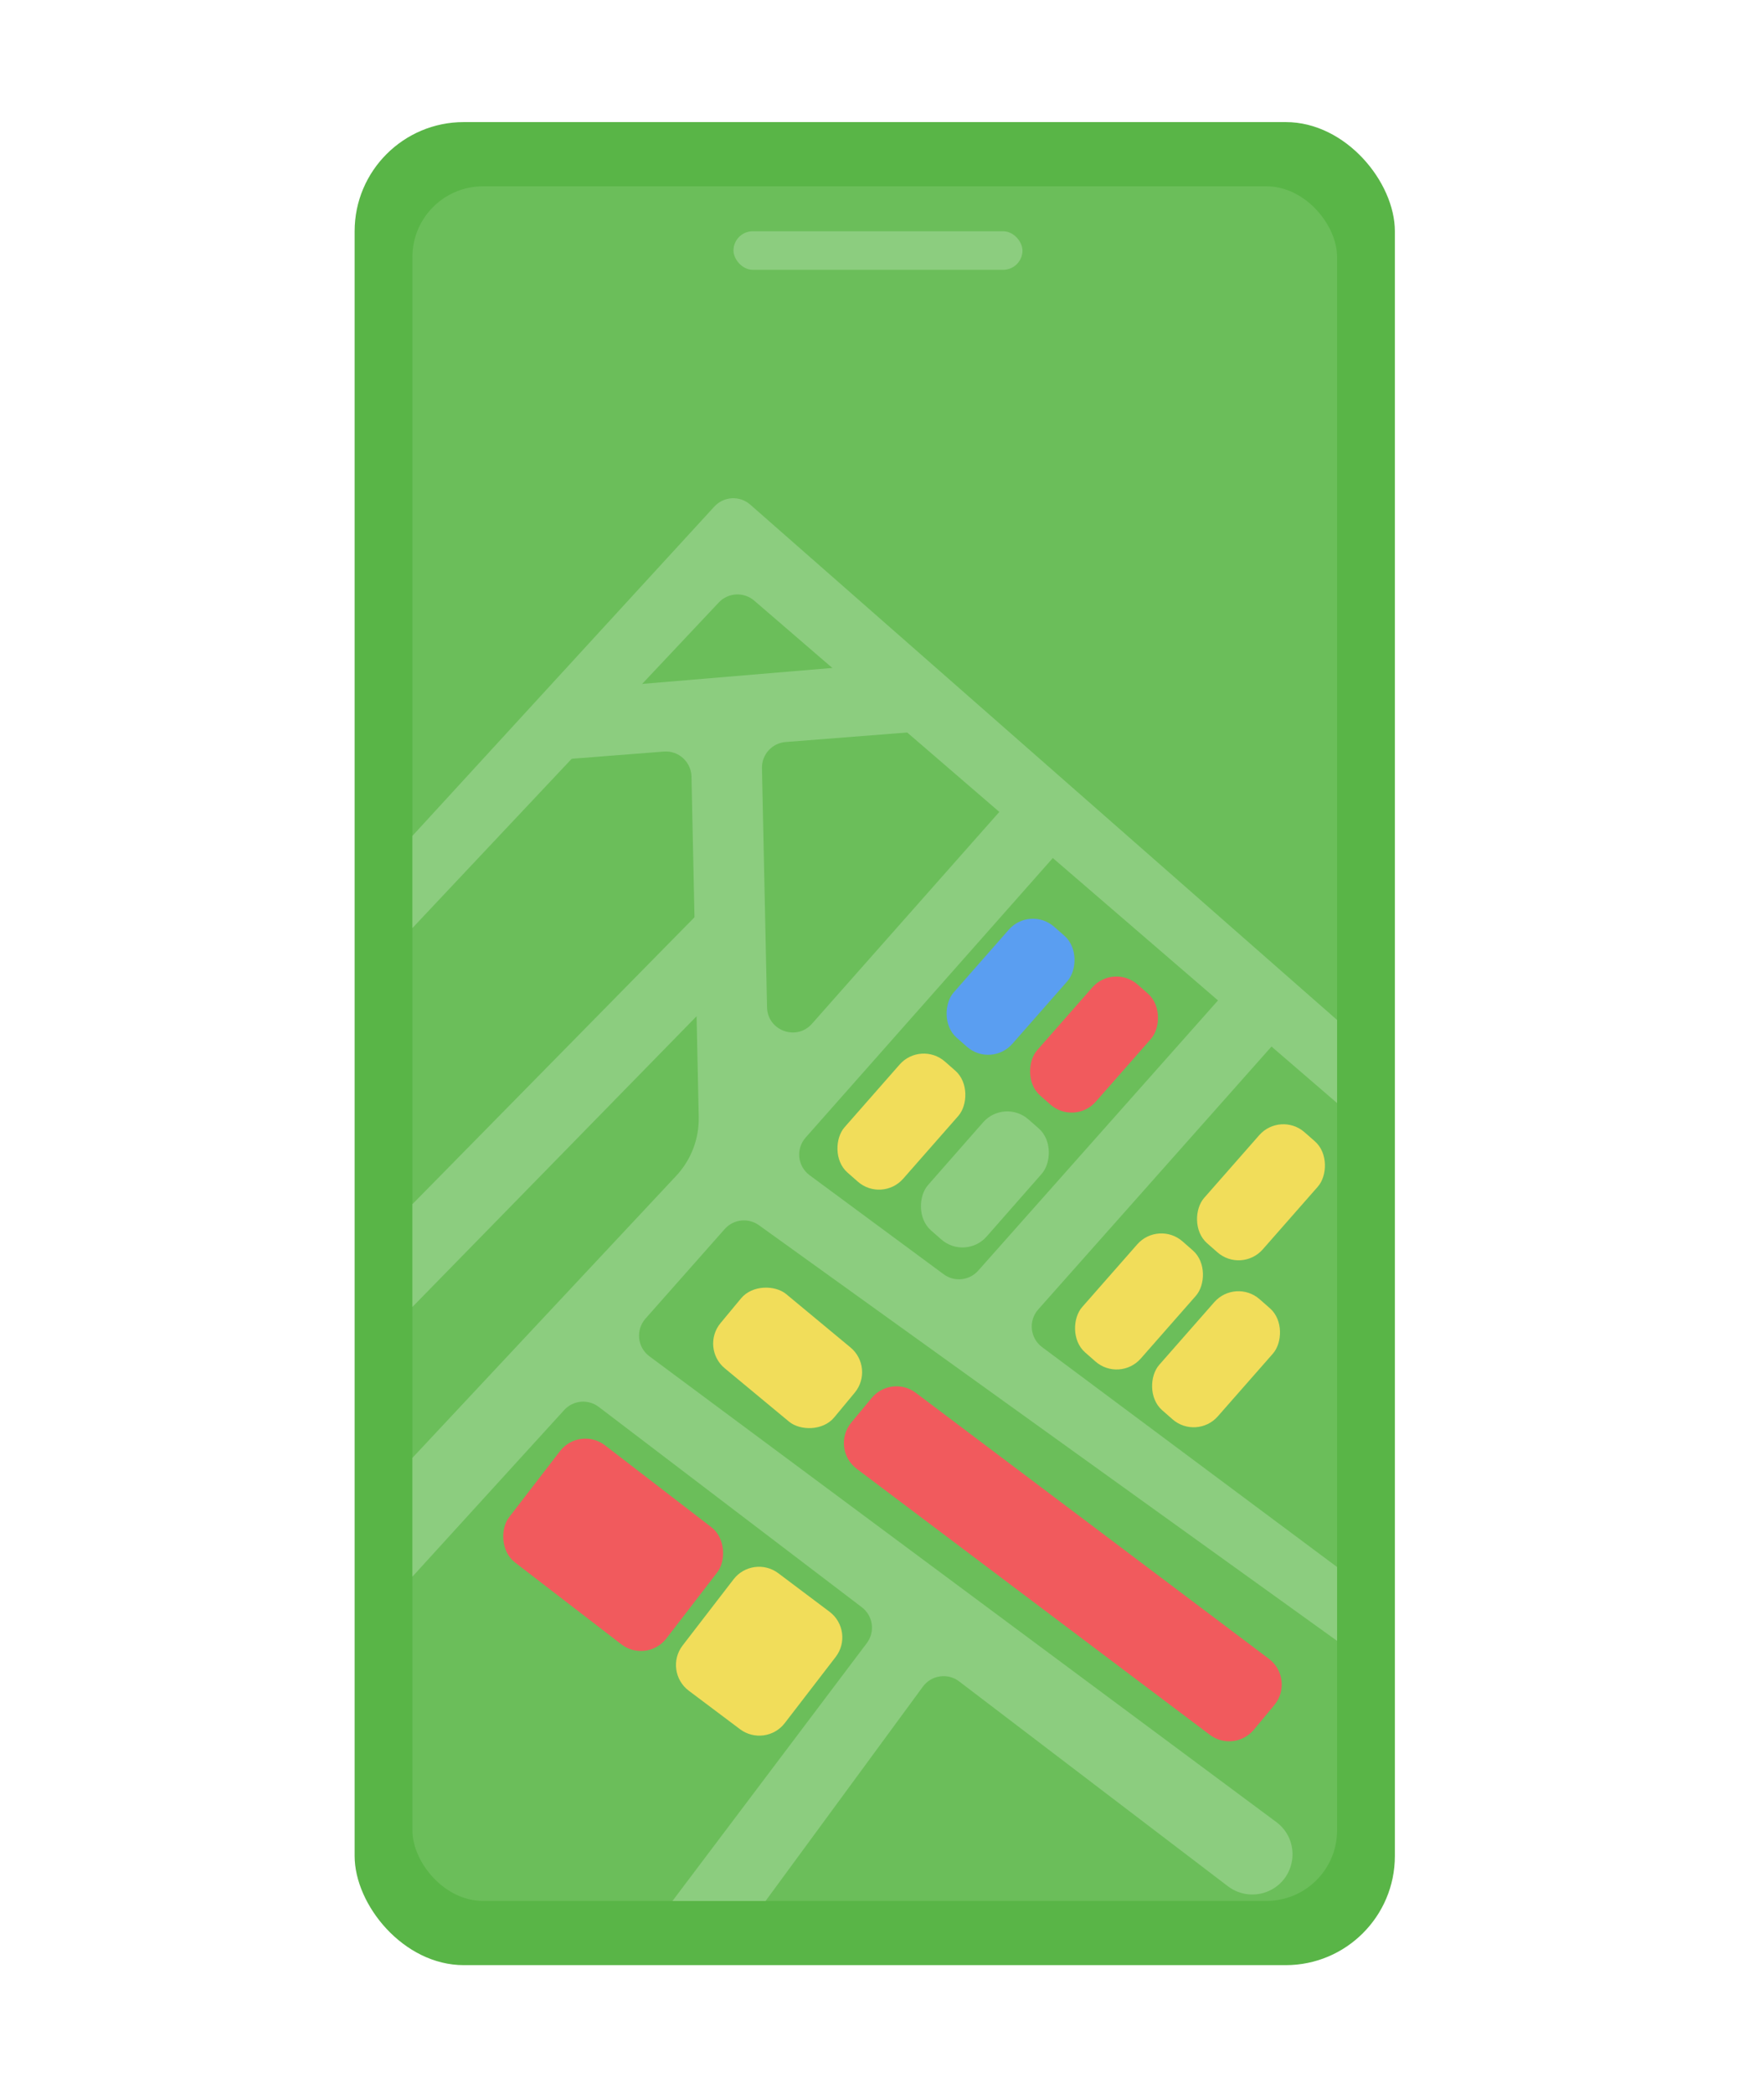 <svg width="59" height="70" viewBox="0 0 59 70" fill="none" xmlns="http://www.w3.org/2000/svg">
<rect x="11.861" y="4.083" width="34.793" height="61.639" rx="3.651" fill="#59B547"/>
<rect x="13.794" y="6.231" width="30.927" height="57.343" rx="2.362" fill="#6BBE5A"/>
<rect x="24.533" y="7.734" width="9.665" height="1.289" rx="0.644" fill="#8CCD7F"/>
<path fill-rule="evenodd" clip-rule="evenodd" d="M23.893 16.941C24.209 16.597 24.742 16.568 25.093 16.876L44.721 34.112V36.891L25.227 20.088C24.878 19.788 24.355 19.815 24.04 20.15L13.794 31.037V27.955L23.893 16.941Z" fill="#8CCD7F"/>
<path fill-rule="evenodd" clip-rule="evenodd" d="M25.485 25.691C25.475 25.235 25.822 24.852 26.276 24.816L30.529 24.483L30.345 22.128L18.84 23.094L18.18 25.45L22.202 25.135C22.694 25.096 23.117 25.48 23.128 25.973L23.37 37.357C23.385 38.085 23.115 38.791 22.617 39.324L13.794 48.756L13.794 52.729L18.87 47.157C19.17 46.828 19.672 46.782 20.026 47.052L28.826 53.753C29.202 54.039 29.276 54.576 28.991 54.953L22.492 63.575H25.606L30.868 56.407C31.152 56.02 31.699 55.941 32.081 56.233L41.07 63.084C41.466 63.386 41.997 63.444 42.449 63.236C43.376 62.808 43.507 61.544 42.687 60.935L21.72 45.359C21.316 45.059 21.256 44.477 21.589 44.1L24.239 41.104C24.531 40.774 25.026 40.719 25.384 40.976L44.721 54.877V52.407L34.854 45.052C34.45 44.751 34.391 44.169 34.725 43.793L43.348 34.076L41.581 32.508L32.717 42.496C32.422 42.828 31.922 42.881 31.564 42.617L27.079 39.304C26.673 39.004 26.612 38.421 26.946 38.044L36.154 27.632L34.385 26.067L27.157 34.239C26.639 34.824 25.671 34.469 25.655 33.688L25.485 25.691Z" fill="#8CCD7F"/>
<path fill-rule="evenodd" clip-rule="evenodd" d="M13.794 40.272L23.59 30.309L25.26 31.98L13.794 43.709V40.272Z" fill="#8CCD7F"/>
<rect x="23.414" y="45.075" width="3.222" height="4.94" rx="1.074" transform="rotate(-50.314 23.414 45.075)" fill="#F1DD5A"/>
<rect x="29.499" y="40.228" width="2.609" height="4.94" rx="1.074" transform="rotate(-138.706 29.499 40.228)" fill="#F1DD5A"/>
<rect x="37.446" y="46.242" width="2.609" height="4.94" rx="1.074" transform="rotate(-138.706 37.446 46.242)" fill="#F1DD5A"/>
<rect x="40.023" y="48.175" width="2.609" height="4.94" rx="1.074" transform="rotate(-138.706 40.023 48.175)" fill="#F1DD5A"/>
<rect x="41.526" y="42.591" width="2.609" height="4.94" rx="1.074" transform="rotate(-138.706 41.526 42.591)" fill="#F1DD5A"/>
<rect x="33.15" y="35.718" width="2.609" height="4.94" rx="1.074" transform="rotate(-138.706 33.15 35.718)" fill="#5A9EF1"/>
<rect x="32.291" y="42.161" width="2.609" height="4.94" rx="1.074" transform="rotate(-138.707 32.291 42.161)" fill="#8CCD7F"/>
<rect x="35.942" y="37.651" width="2.609" height="4.94" rx="1.074" transform="rotate(-138.706 35.942 37.651)" fill="#F15A5D"/>
<rect x="21.633" y="55.647" width="6.641" height="4.94" rx="1.074" transform="rotate(-142.413 21.633 55.647)" fill="#F15A5D"/>
<path d="M26.247 57.628C25.889 58.094 25.222 58.184 24.751 57.831L23.038 56.544C22.56 56.185 22.467 55.504 22.832 55.03L24.535 52.818C24.894 52.352 25.561 52.261 26.031 52.614L27.744 53.902C28.222 54.261 28.315 54.941 27.95 55.415L26.247 57.628Z" fill="#F1DD5A"/>
<path d="M28.652 49.12C28.163 48.751 28.081 48.048 28.472 47.577L29.156 46.752C29.523 46.311 30.171 46.235 30.629 46.58L42.443 55.479C42.932 55.847 43.014 56.55 42.623 57.022L41.938 57.847C41.572 58.288 40.924 58.364 40.466 58.019L28.652 49.12Z" fill="#F15A5D"/>
</svg>
